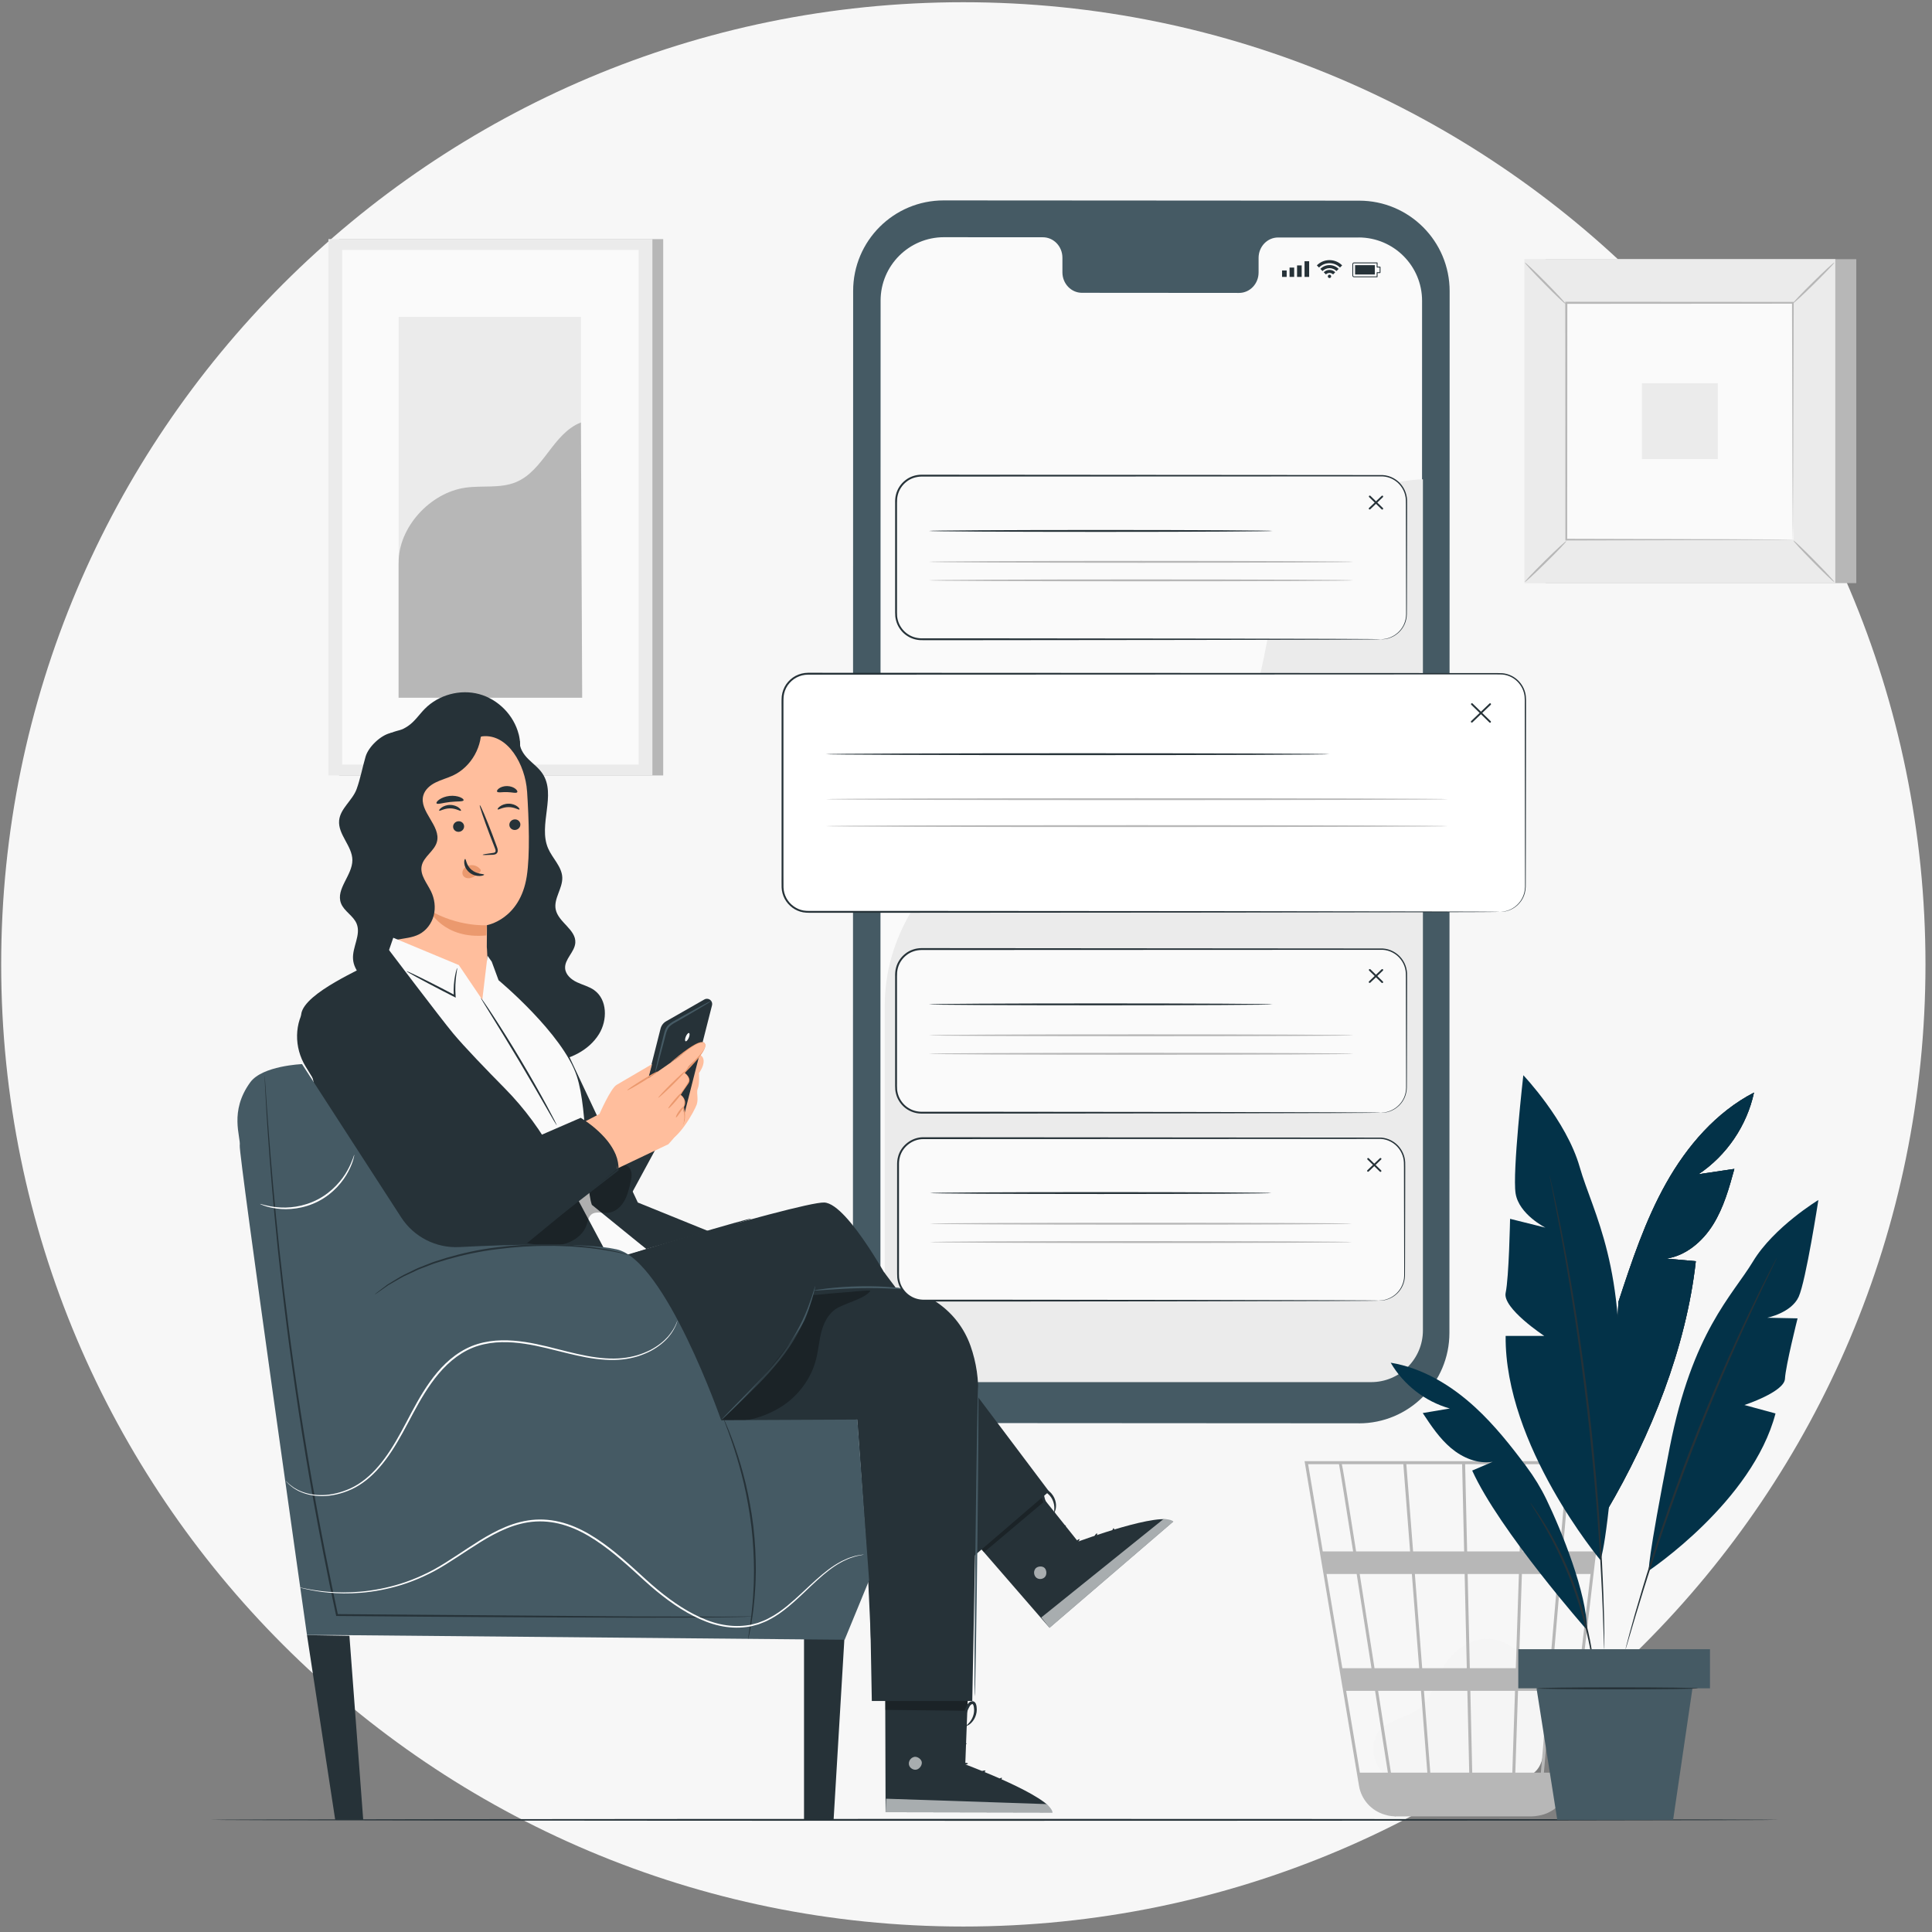 <svg width="251" height="251" viewBox="0 0 251 251" fill="none" xmlns="http://www.w3.org/2000/svg">
<rect x="0" y="0" width="251" height="251" fill="#808080" stroke="none"/>
<g clip-path="url(#clip0_2496_13335)">
<path d="M125.153 250.289C194.189 250.289 250.153 194.325 250.153 125.289C250.153 56.254 194.189 0.289 125.153 0.289C56.118 0.289 0.153 56.254 0.153 125.289C0.153 194.325 56.118 250.289 125.153 250.289Z" fill="#F7F7F7"/>
<path d="M86.162 31.064H44.068V100.746H86.162V31.064Z" fill="#B7B7B7"/>
<path d="M84.758 31.064H42.665V100.746H84.758V31.064Z" fill="#EBEBEB"/>
<path d="M82.97 32.477H44.458V99.328H82.97V32.477Z" fill="#FAFAFA"/>
<path d="M75.47 41.166H51.791V90.645H75.47V41.166Z" fill="#EBEBEB"/>
<path d="M51.791 73.135C51.734 68.512 55.89 63.999 60.47 63.357C62.653 63.048 64.974 63.48 67.009 62.648C70.647 61.155 71.808 56.318 75.47 54.887L75.636 90.65H51.786V73.139L51.791 73.135Z" fill="#B7B7B7"/>
<path d="M241.165 33.674H200.794V75.757H241.165V33.674Z" fill="#B7B7B7"/>
<path d="M238.431 33.674H198.06V75.757H238.431V33.674Z" fill="#EBEBEB"/>
<path d="M238.445 75.772H198.05V33.66H238.445V75.767V75.772ZM198.074 75.749H238.421V33.689H198.074V75.749Z" fill="#EBEBEB"/>
<path d="M233.004 39.334H203.485V70.104H233.004V39.334Z" fill="#FAFAFA"/>
<path d="M203.486 70.307C203.509 70.335 203.229 70.654 202.758 71.153C202.287 71.653 201.626 72.323 200.879 73.056C200.137 73.788 199.453 74.44 198.953 74.901C198.449 75.362 198.126 75.638 198.102 75.61C198.078 75.586 198.354 75.263 198.825 74.768C199.296 74.269 199.962 73.593 200.703 72.861C201.45 72.128 202.13 71.472 202.634 71.011C203.138 70.549 203.462 70.278 203.486 70.302V70.307Z" fill="#B7B7B7"/>
<path d="M233.004 70.232C233.033 70.208 233.351 70.489 233.851 70.96C234.35 71.43 235.021 72.091 235.753 72.838C236.485 73.58 237.137 74.265 237.598 74.764C238.06 75.268 238.335 75.592 238.307 75.615C238.283 75.639 237.96 75.363 237.465 74.892C236.966 74.422 236.29 73.756 235.558 73.014C234.826 72.267 234.169 71.587 233.708 71.083C233.247 70.579 232.976 70.256 232.999 70.232H233.004Z" fill="#B7B7B7"/>
<path d="M232.924 39.414C232.9 39.386 233.181 39.067 233.652 38.568C234.123 38.068 234.784 37.398 235.53 36.665C236.272 35.933 236.957 35.281 237.456 34.82C237.961 34.359 238.284 34.083 238.308 34.111C238.332 34.135 238.056 34.459 237.585 34.953C237.114 35.453 236.448 36.123 235.706 36.86C234.96 37.593 234.28 38.249 233.776 38.71C233.271 39.172 232.948 39.443 232.924 39.419V39.414Z" fill="#B7B7B7"/>
<path d="M203.405 39.49C203.377 39.514 203.058 39.234 202.559 38.763C202.059 38.292 201.389 37.631 200.656 36.884C199.924 36.142 199.273 35.458 198.811 34.958C198.35 34.454 198.074 34.131 198.103 34.107C198.126 34.083 198.45 34.359 198.944 34.83C199.444 35.301 200.119 35.966 200.851 36.708C201.584 37.455 202.24 38.135 202.701 38.639C203.163 39.143 203.434 39.467 203.41 39.49H203.405Z" fill="#B7B7B7"/>
<path d="M232.924 70.103C232.924 70.103 232.924 70.051 232.919 69.956C232.919 69.851 232.919 69.708 232.914 69.528C232.914 69.142 232.905 68.586 232.9 67.868C232.895 66.413 232.881 64.292 232.871 61.595C232.857 56.207 232.838 48.531 232.814 39.338L232.929 39.452C224.335 39.457 214.243 39.462 203.495 39.471L203.624 39.343C203.619 50.638 203.609 61.2 203.605 70.113L203.49 69.999C212.312 70.022 219.655 70.041 224.806 70.056C227.379 70.07 229.4 70.079 230.793 70.084C231.478 70.089 232.011 70.094 232.377 70.098C232.553 70.098 232.686 70.103 232.786 70.103C232.876 70.103 232.929 70.103 232.929 70.108C232.929 70.108 232.886 70.108 232.8 70.113C232.705 70.113 232.572 70.113 232.401 70.117C232.039 70.117 231.516 70.127 230.836 70.132C229.452 70.136 227.436 70.151 224.872 70.16C219.708 70.174 212.336 70.194 203.486 70.217H203.372V70.103C203.367 61.191 203.362 50.628 203.353 39.334V39.205H203.486C214.234 39.21 224.325 39.215 232.919 39.224H233.033V39.338C233.009 48.56 232.99 56.264 232.976 61.671C232.962 64.353 232.952 66.465 232.948 67.915C232.943 68.624 232.938 69.176 232.933 69.556C232.933 69.732 232.929 69.87 232.929 69.975C232.929 70.07 232.929 70.113 232.924 70.113V70.103Z" fill="#B7B7B7"/>
<path d="M223.169 49.791H213.32V59.64H223.169V49.791Z" fill="#EBEBEB"/>
<path d="M180.196 230.885C179.359 230.167 177.485 227.884 178.931 225.235C179.458 224.265 180.586 223.78 181.599 223.352C182.616 222.924 183.686 222.553 184.528 221.835C186.116 220.484 186.554 218.239 187.605 216.437C188.813 214.368 191.072 212.818 193.459 212.927C196.189 213.051 198.472 215.281 199.504 217.826C200.536 220.37 200.574 223.195 200.593 225.944C200.602 227.461 200.536 229.178 199.423 230.2C198.396 231.147 196.845 231.156 195.452 231.113C190.477 230.961 185.498 230.809 180.524 230.657" fill="#F5F5F5"/>
<path d="M208.75 189.829H169.486L176.558 232.003C176.867 233.843 178.199 235.265 179.911 235.755C179.954 235.769 180.001 235.779 180.049 235.793C180.168 235.822 180.277 235.865 180.396 235.884C180.653 235.936 180.924 235.964 181.195 235.974V236.012L181.395 235.983H198.896C199.224 235.983 199.547 235.95 199.857 235.888C201.925 235.57 203.576 233.91 203.828 231.765L207.237 202.708L207.39 201.552H207.371L208.721 190.043L208.745 189.824L208.75 189.829ZM201.345 216.732H197.317L197.721 204.491H202.391L201.345 216.732ZM202.781 204.491H206.638L205.202 216.732H201.735L202.781 204.491ZM191.268 230.3L191.025 219.667H196.827L196.475 230.3H191.272H191.268ZM184.995 219.667H190.635L190.878 230.3H185.822L184.995 219.667ZM185.432 230.3H180.705C180.258 227.428 179.673 223.699 179.041 219.667H184.61L185.437 230.3H185.432ZM184.767 216.732L183.815 204.491H190.283L190.564 216.732H184.767ZM190.954 216.732L190.673 204.491H197.331L196.927 216.732H190.959H190.954ZM190.607 201.557L190.345 190.224H197.802L197.426 201.557H190.607ZM190.217 201.557H183.587L182.707 190.224H189.955L190.217 201.557ZM183.197 201.557H176.182C175.935 199.992 175.697 198.508 175.488 197.177C174.756 192.592 174.48 190.87 174.328 190.224H182.317L183.197 201.557ZM183.425 204.491L184.377 216.732H178.575C178.38 215.491 178.18 214.235 177.985 212.975C177.528 210.084 177.076 207.197 176.648 204.491H183.425ZM178.185 216.732H174.394L172.34 204.491H176.254C176.853 208.272 177.514 212.485 178.18 216.732H178.185ZM178.646 219.667C179.221 223.347 179.792 226.976 180.31 230.3H176.672L174.889 219.667H178.646ZM196.865 230.3L197.217 219.667H201.093L200.185 230.3H196.865ZM197.821 201.557L198.197 190.224H203.609L202.639 201.557H197.816H197.821ZM173.961 190.224C174.118 191.042 174.832 195.503 175.792 201.557H171.85L169.948 190.224H173.957H173.961ZM203.614 230.3H200.579L201.488 219.667H204.86L203.614 230.3ZM206.985 201.557H203.033L204.004 190.224H208.317L206.985 201.557Z" fill="#B7B7B7"/>
<path d="M231.097 236.43C231.097 236.497 185.475 236.554 129.21 236.554C72.945 236.554 27.314 236.497 27.314 236.43C27.314 236.364 72.926 236.307 129.21 236.307C185.494 236.307 231.097 236.364 231.097 236.43Z" fill="#263238"/>
<path d="M176.539 184.912L122.561 184.879C116.069 184.879 110.81 179.61 110.81 173.118L110.838 37.793C110.838 31.297 116.107 26.032 122.604 26.037L176.582 26.07C183.073 26.07 188.333 31.34 188.333 37.831L188.304 173.161C188.304 179.657 183.035 184.922 176.539 184.917V184.912Z" fill="#455A64"/>
<path d="M176.519 30.854H166.052C164.649 30.85 163.512 32.039 163.512 33.503V35.401C163.512 36.87 162.376 38.059 160.968 38.055L140.566 38.04C139.163 38.04 138.026 36.851 138.026 35.382V33.484C138.026 32.015 136.89 30.826 135.487 30.826H131.806L122.646 30.816C118.095 30.816 114.409 34.502 114.405 39.049L114.381 171.139C114.381 175.686 118.062 179.372 122.613 179.376L176.486 179.41C181.033 179.41 184.723 175.724 184.728 171.177L184.752 39.087C184.752 34.54 181.071 30.855 176.519 30.85V30.854Z" fill="#FAFAFA"/>
<path d="M167.161 35.139H166.562V35.976H167.161V35.139Z" fill="#263238"/>
<path d="M168.135 34.762H167.536V35.974H168.135V34.762Z" fill="#263238"/>
<path d="M169.11 34.482H168.511V35.976H169.11V34.482Z" fill="#263238"/>
<path d="M170.081 33.94H169.481V35.975H170.081V33.94Z" fill="#263238"/>
<path d="M178.912 36.019H175.911C175.792 36.019 175.697 35.924 175.697 35.805V34.312C175.697 34.193 175.792 34.098 175.911 34.098H178.917C178.917 34.098 178.945 34.102 178.955 34.112C178.964 34.121 178.969 34.136 178.969 34.15V34.64H179.293C179.321 34.64 179.35 34.664 179.35 34.697V35.415C179.35 35.444 179.326 35.472 179.293 35.472H178.969V35.962C178.969 35.99 178.945 36.019 178.912 36.019ZM178.855 34.207H175.907C175.849 34.207 175.802 34.255 175.802 34.312V35.805C175.802 35.862 175.849 35.91 175.907 35.91H178.855V35.42C178.855 35.391 178.879 35.363 178.912 35.363H179.236V34.754H178.912C178.884 34.754 178.855 34.73 178.855 34.697V34.207Z" fill="#263238"/>
<path d="M176.05 35.662V34.449H178.613V34.996V35.115V35.662H176.05Z" fill="#263238"/>
<path d="M172.943 35.904C172.943 35.785 172.844 35.685 172.725 35.685C172.606 35.685 172.506 35.785 172.506 35.904C172.506 36.023 172.606 36.123 172.725 36.123C172.844 36.123 172.943 36.023 172.943 35.904Z" fill="#263238"/>
<path d="M171.978 35.372L172.258 35.652C172.377 35.533 172.543 35.457 172.724 35.457C172.905 35.457 173.071 35.533 173.19 35.652L173.471 35.372C173.281 35.181 173.014 35.062 172.724 35.062C172.434 35.062 172.168 35.181 171.978 35.372Z" fill="#263238"/>
<path d="M172.725 34.44C172.259 34.44 171.841 34.63 171.536 34.934L171.817 35.215C172.05 34.982 172.373 34.839 172.725 34.839C173.077 34.839 173.4 34.982 173.633 35.215L173.914 34.934C173.61 34.63 173.186 34.44 172.725 34.44Z" fill="#263238"/>
<path d="M171.079 34.478L171.36 34.758C171.712 34.407 172.192 34.193 172.725 34.193C173.257 34.193 173.738 34.411 174.089 34.758L174.37 34.478C173.947 34.054 173.367 33.793 172.725 33.793C172.083 33.793 171.502 34.054 171.079 34.478Z" fill="#263238"/>
<path d="M114.947 130.601C114.938 122.083 119.903 113.742 127.398 109.69C132.648 106.851 138.726 106.095 144.542 104.763C150.358 103.427 156.389 101.22 159.984 96.459C164.844 90.025 163.917 80.88 167.422 73.618C170.594 67.055 177.576 62.508 184.861 62.266V172.837C184.861 176.551 181.851 179.561 178.137 179.561H121.667C117.953 179.561 114.942 176.551 114.942 172.837V130.601H114.947Z" fill="#EBEBEB"/>
<path d="M77.206 128.641C76.536 128.161 75.708 127.966 74.962 127.614C74.215 127.262 73.492 126.648 73.421 125.826C73.321 124.613 74.662 123.695 74.743 122.478C74.852 120.765 72.536 119.829 72.194 118.145C71.913 116.747 73.097 115.43 73.05 114.003C72.998 112.581 71.766 111.516 71.205 110.208C69.897 107.174 72.313 103.26 70.482 100.506C69.992 99.764 69.25 99.231 68.622 98.604C67.995 97.976 67.452 97.153 67.524 96.269L64.09 94.709C62.939 92.949 60.333 92.882 58.369 93.634C56.405 94.385 54.683 95.736 52.643 96.235C51.654 96.478 51.796 95.013 50.798 95.218C49.485 95.484 47.868 97.02 47.497 98.295C47.098 99.659 46.817 101.172 46.332 102.513C45.795 103.992 44.206 105.029 44.059 106.593C43.888 108.424 45.776 109.913 45.78 111.749C45.78 113.727 43.602 115.491 44.297 117.341C44.696 118.397 45.914 118.963 46.337 120.014C46.922 121.46 45.757 123.043 45.866 124.603C45.971 126.139 47.264 127.295 48.486 128.232C53.171 131.813 58.345 134.795 63.919 136.711C66.33 137.539 68.87 138.171 71.409 137.943C73.949 137.715 76.502 136.497 77.834 134.324C78.928 132.536 78.914 129.873 77.211 128.65L77.206 128.641Z" fill="#263238"/>
<path d="M67.391 95.413C66.768 92.93 64.732 90.857 62.264 90.181C59.796 89.506 56.99 90.262 55.192 92.084C54.46 92.826 53.88 93.734 53.014 94.319C52.035 94.975 51.892 94.785 50.798 95.213C49.704 95.646 47.693 98.699 47.73 99.874L47.184 105.038C47.226 106.246 48.782 106.926 49.928 106.536C51.074 106.142 51.83 105.072 52.439 104.025C53.043 102.979 53.613 101.843 54.603 101.148C56.243 99.993 58.469 100.392 60.433 100.792C62.397 101.196 64.675 101.481 66.207 100.188C67.529 99.075 67.814 97.092 67.395 95.413H67.391Z" fill="#263238"/>
<path d="M68.47 102.78C68.252 99.418 66.016 95.299 62.668 95.661L52.215 98.329C51.197 98.438 50.432 99.309 50.456 100.331L51.63 125.546C51.606 125.551 51.583 125.556 51.559 125.56C51.559 125.56 55.811 134.572 62.721 132.399C64.09 131.966 62.849 128.571 63.12 127.025L63.191 127.035C63.191 126.849 63.196 126.683 63.201 126.507C63.429 124.728 63.244 123.044 63.244 123.044C63.263 121.009 63.263 120.172 63.263 120.191C63.263 120.191 67.557 119.468 68.432 113.866C68.87 111.079 68.718 106.509 68.475 102.775L68.47 102.78Z" fill="#FFBE9D"/>
<path d="M67.605 107.099C67.619 107.48 67.31 107.803 66.915 107.827C66.52 107.851 66.188 107.561 66.173 107.18C66.159 106.8 66.468 106.476 66.863 106.453C67.258 106.429 67.591 106.719 67.605 107.099Z" fill="#263238"/>
<path d="M67.486 105.164C67.396 105.259 66.854 104.854 66.079 104.859C65.308 104.85 64.738 105.249 64.657 105.154C64.614 105.111 64.704 104.945 64.952 104.764C65.194 104.583 65.608 104.407 66.088 104.412C66.569 104.412 66.978 104.588 67.21 104.769C67.448 104.95 67.529 105.121 67.486 105.164Z" fill="#263238"/>
<path d="M60.296 107.342C60.31 107.722 60.001 108.045 59.607 108.069C59.212 108.093 58.879 107.803 58.865 107.422C58.85 107.042 59.16 106.719 59.554 106.695C59.949 106.671 60.282 106.961 60.296 107.342Z" fill="#263238"/>
<path d="M59.887 105.326C59.796 105.421 59.249 105.017 58.479 105.021C57.709 105.012 57.138 105.411 57.057 105.316C57.014 105.273 57.105 105.107 57.352 104.926C57.594 104.746 58.008 104.57 58.489 104.574C58.969 104.574 59.378 104.75 59.611 104.936C59.849 105.116 59.93 105.288 59.887 105.33V105.326Z" fill="#263238"/>
<path d="M62.702 111.051C62.702 111.008 63.177 110.923 63.957 110.823C64.157 110.804 64.342 110.761 64.376 110.628C64.423 110.485 64.338 110.271 64.242 110.043C64.057 109.567 63.862 109.063 63.657 108.54C62.844 106.4 62.25 104.64 62.335 104.612C62.421 104.579 63.153 106.286 63.967 108.426C64.162 108.954 64.352 109.458 64.528 109.938C64.604 110.162 64.732 110.419 64.632 110.713C64.58 110.861 64.433 110.97 64.309 111.004C64.181 111.042 64.071 111.046 63.976 111.051C63.191 111.094 62.706 111.099 62.702 111.051Z" fill="#263238"/>
<path d="M63.258 120.202C63.258 120.202 59.492 120.454 55.749 118.219C55.749 118.219 57.58 122.061 63.182 121.529L63.254 120.207L63.258 120.202Z" fill="#EB996E"/>
<path d="M62.378 112.916C62.097 112.55 61.612 112.35 61.127 112.403C60.79 112.441 60.452 112.603 60.252 112.874C60.048 113.149 60.005 113.535 60.195 113.796C60.404 114.091 60.842 114.158 61.208 114.048C61.579 113.944 61.893 113.701 62.197 113.459C62.278 113.392 62.364 113.321 62.416 113.23C62.468 113.14 62.478 113.016 62.416 112.94" fill="#EB996E"/>
<path d="M60.429 111.588C60.552 111.578 60.557 112.42 61.275 113.015C61.993 113.609 62.887 113.514 62.897 113.633C62.906 113.685 62.697 113.795 62.321 113.809C61.95 113.823 61.408 113.704 60.971 113.343C60.533 112.977 60.343 112.492 60.315 112.149C60.281 111.797 60.376 111.588 60.433 111.593L60.429 111.588Z" fill="#263238"/>
<path d="M60.228 103.968C60.152 104.178 59.382 104.083 58.474 104.192C57.565 104.287 56.833 104.553 56.714 104.363C56.661 104.273 56.785 104.073 57.08 103.869C57.375 103.664 57.841 103.469 58.383 103.407C58.925 103.345 59.425 103.431 59.758 103.564C60.09 103.697 60.257 103.864 60.228 103.964V103.968Z" fill="#263238"/>
<path d="M67.196 102.923C67.058 103.099 66.526 102.918 65.888 102.909C65.246 102.88 64.704 103.028 64.581 102.847C64.523 102.757 64.609 102.581 64.847 102.414C65.08 102.248 65.47 102.11 65.912 102.124C66.354 102.138 66.735 102.295 66.958 102.476C67.187 102.657 67.258 102.837 67.201 102.923H67.196Z" fill="#263238"/>
<path d="M62.482 94.228L62.007 93.619C58.773 93.99 55.596 94.799 52.581 96.025C51.377 96.515 50.155 97.1 49.333 98.109C48.196 99.493 48.015 101.404 47.887 103.188C47.397 109.988 46.988 116.989 49.128 123.461C49.642 122.634 50.65 122.263 51.606 122.078C52.562 121.892 53.565 121.83 54.435 121.388C55.387 120.903 56.081 119.971 56.347 118.934C56.614 117.897 56.466 116.775 56 115.814C55.482 114.735 54.554 113.698 54.778 112.523C55.016 111.291 56.428 110.588 56.761 109.38C57.332 107.292 54.402 105.418 54.997 103.335C55.215 102.565 55.886 102.004 56.604 101.652C57.317 101.295 58.102 101.095 58.83 100.758C61.246 99.635 62.791 96.872 62.482 94.228Z" fill="#263238"/>
<path d="M90.763 136.945L84.21 147.142C84.21 147.142 84.938 148.35 86.516 148.283C88.091 148.216 90.259 144.279 90.521 143.48C90.778 142.681 90.426 141.915 90.663 141.387C90.901 140.859 90.806 139.399 90.806 139.399C90.773 139.485 92.223 137.54 90.768 136.945H90.763Z" fill="#FFBE9D"/>
<path d="M82.403 147.136L85.818 133.635C85.923 133.23 86.184 132.883 86.546 132.679L91.506 129.849C91.805 129.678 92.191 129.759 92.395 130.039C92.514 130.201 92.552 130.41 92.504 130.605L88.89 144.815L82.408 147.132L82.403 147.136Z" fill="#263238"/>
<path d="M80.677 157.599L88.609 142.961L85.623 139.09L74.466 147.56L77.386 155.607L80.677 157.599Z" fill="#263238"/>
<path d="M88.705 146.132C88.705 146.132 88.809 145.928 88.857 145.528C88.909 145.133 88.881 144.534 88.691 143.835L88.681 143.802L88.7 143.769C88.824 143.555 88.885 143.279 88.79 143.017C88.705 142.756 88.491 142.508 88.239 142.328L88.153 142.266L88.21 142.175C88.491 141.757 88.79 141.305 89.109 140.834C89.185 140.715 89.285 140.592 89.318 140.487C89.356 140.378 89.342 140.254 89.29 140.135C89.185 139.897 88.966 139.674 88.733 139.507L88.624 139.427L88.714 139.322C88.957 139.046 89.228 138.77 89.499 138.49C89.97 137.986 90.426 137.491 90.807 136.982C90.987 136.725 91.173 136.468 91.292 136.207C91.359 136.078 91.397 135.941 91.411 135.822C91.42 135.698 91.363 135.627 91.292 135.612H91.263C91.149 135.574 90.969 135.617 90.816 135.674C90.659 135.731 90.507 135.807 90.36 135.879C90.07 136.031 89.799 136.197 89.551 136.354C89.052 136.678 88.629 136.982 88.277 137.234C87.953 137.472 87.687 137.667 87.468 137.829C87.278 137.966 87.178 138.038 87.169 138.028C87.159 138.019 87.249 137.928 87.425 137.776C87.601 137.619 87.863 137.401 88.201 137.134C88.538 136.868 88.957 136.545 89.451 136.207C89.699 136.04 89.97 135.864 90.265 135.703C90.412 135.622 90.569 135.541 90.74 135.479C90.911 135.422 91.092 135.341 91.335 135.398H91.306C91.534 135.408 91.663 135.66 91.639 135.831C91.625 136.002 91.573 136.159 91.506 136.307C91.377 136.602 91.192 136.863 91.002 137.129C90.617 137.657 90.155 138.157 89.68 138.666C89.404 138.946 89.133 139.222 88.895 139.493L88.871 139.308C89.138 139.507 89.375 139.731 89.513 140.045C89.58 140.202 89.604 140.392 89.542 140.563C89.475 140.739 89.385 140.834 89.304 140.963C88.981 141.433 88.671 141.88 88.381 142.299L88.353 142.152C88.648 142.366 88.871 142.637 88.971 142.96C89.076 143.283 88.99 143.621 88.843 143.854L88.852 143.788C89.028 144.52 89.028 145.129 88.947 145.538C88.909 145.742 88.847 145.894 88.8 145.989C88.743 146.085 88.714 146.132 88.705 146.127V146.132Z" fill="#EB996E"/>
<path d="M92.39 130.045C92.39 130.045 92.252 130.164 91.981 130.335C91.71 130.506 91.315 130.749 90.821 131.039C90.307 131.338 89.722 131.681 89.085 132.056C88.757 132.247 88.41 132.446 88.053 132.651C87.696 132.851 87.311 133.046 87.016 133.331C86.716 133.607 86.598 134.011 86.493 134.401C86.388 134.801 86.288 135.181 86.193 135.552C86.003 136.27 85.827 136.922 85.675 137.497C85.523 138.049 85.394 138.496 85.304 138.805C85.209 139.114 85.152 139.28 85.133 139.276C85.119 139.276 85.142 139.095 85.209 138.781C85.276 138.467 85.375 138.015 85.504 137.454C85.642 136.879 85.799 136.218 85.975 135.495C86.065 135.124 86.16 134.739 86.26 134.339C86.36 133.944 86.493 133.483 86.845 133.15C87.187 132.827 87.577 132.637 87.939 132.437C88.296 132.237 88.643 132.042 88.975 131.857C89.622 131.5 90.217 131.172 90.735 130.887C91.239 130.611 91.648 130.397 91.934 130.249C92.219 130.102 92.381 130.03 92.39 130.045Z" fill="#455A64"/>
<path d="M89.104 134.663C88.981 134.957 88.966 135.229 89.071 135.276C89.175 135.319 89.361 135.119 89.485 134.824C89.608 134.529 89.623 134.258 89.518 134.211C89.413 134.168 89.228 134.368 89.104 134.663Z" fill="white"/>
<path d="M64.413 126.471C67.856 127.712 70.662 130.271 72.222 133.585L82.865 156.227L92.034 159.946L83.959 162.272L76.769 156.998L64.413 126.471Z" fill="#263238"/>
<path d="M83.964 162.273L80.102 165.25L60.832 145.428L49.817 125.53L51.092 121.83L59.609 125.378L62.658 129.886L63.338 124.165L63.885 124.94L64.774 127.351C64.774 127.351 73.14 134.309 74.942 139.826C76.45 144.429 75.979 153.946 76.892 156.528L83.964 162.273Z" fill="#FAFAFA"/>
<path d="M47.754 125.274C47.625 125.659 39.517 128.917 39.132 131.756C38.746 134.595 44.957 156.548 44.957 156.548L54.806 165.251H80.102L72.079 150.227C70.348 146.989 68.165 144.016 65.588 141.401C63.215 138.994 60.337 136.017 58.858 134.239C57.256 132.313 50.46 123.324 50.46 123.324L47.758 125.274H47.754Z" fill="#263238"/>
<path d="M52.828 126.173C52.842 126.144 53.389 126.391 54.259 126.815C55.129 127.238 56.323 127.842 57.641 128.522C58.164 128.793 58.663 129.055 59.129 129.302L58.958 129.416C58.891 128.337 58.996 127.409 59.12 126.767C59.243 126.125 59.376 125.759 59.395 125.764C59.424 125.773 59.343 126.149 59.262 126.791C59.181 127.433 59.11 128.346 59.191 129.402L59.205 129.611L59.02 129.516C58.554 129.278 58.05 129.017 57.526 128.75C56.214 128.07 55.03 127.443 54.178 126.976C53.327 126.51 52.809 126.206 52.828 126.177V126.173Z" fill="#263238"/>
<path d="M72.326 146.193C72.326 146.193 72.169 145.97 71.922 145.551C71.656 145.09 71.308 144.486 70.89 143.758C70.024 142.246 68.816 140.153 67.456 137.866C66.091 135.578 64.826 133.524 63.908 132.04C63.466 131.327 63.1 130.732 62.824 130.28C62.572 129.862 62.439 129.629 62.453 129.619C62.468 129.61 62.629 129.829 62.905 130.228C63.186 130.628 63.58 131.217 64.056 131.945C65.012 133.405 66.305 135.445 67.67 137.737C69.035 140.025 70.215 142.132 71.047 143.668C71.461 144.438 71.789 145.061 72.012 145.499C72.231 145.936 72.345 146.179 72.331 146.188L72.326 146.193Z" fill="#263238"/>
<g opacity="0.3">
<path d="M68.427 161.498C69.896 161.745 71.404 161.998 72.869 161.717C74.333 161.436 75.77 160.514 76.226 159.097C76.369 158.654 76.431 158.145 76.773 157.831C77.339 157.308 78.238 157.632 79.008 157.56C79.864 157.484 80.597 156.871 81.044 156.134C81.491 155.397 81.695 154.545 81.895 153.713C81.995 153.299 82.095 152.876 82.047 152.453C82 152.029 81.776 151.601 81.391 151.43C80.811 151.169 80.159 151.549 79.641 151.92C75.47 154.926 71.67 158.402 67.88 161.874" fill="black"/>
</g>
<path d="M77.876 144.738C77.876 144.738 79.327 141.409 80.102 140.948C80.877 140.486 84.72 138.242 84.72 138.242L84.225 140.073L87.983 137.462C88.444 137.153 91.131 134.713 91.606 135.664C91.949 136.349 89.756 138.156 89.462 138.556C88.729 139.559 88.972 139.469 88.972 139.469C88.972 139.469 89.766 139.949 89.366 140.658C88.967 141.366 88.292 142.237 88.292 142.237C88.292 142.237 89.338 142.607 88.729 143.968C88.729 143.968 89.005 144.7 88.834 145.713C88.663 146.726 86.827 148.657 86.827 148.657L77.677 153.013L73.986 146.75L77.872 144.729L77.876 144.738Z" fill="#FFBE9D"/>
<path d="M56.571 138.484L62.439 151.011L75.451 145.356C75.451 145.356 80.853 148.505 80.102 151.948L68.379 161.578C66.158 163.4 63.291 164.237 60.437 163.885C57.374 163.509 54.635 161.806 52.937 159.229L44.453 146.317L39.707 138.56C38.19 136.078 38.19 132.882 39.907 130.533C40.377 129.891 40.934 129.353 41.581 128.959C43.697 127.67 49.993 127.109 56.566 138.475L56.571 138.484Z" fill="#263238"/>
<path d="M85.429 139.208C85.462 139.26 84.606 139.85 83.517 140.525C82.428 141.195 81.52 141.7 81.486 141.642C81.453 141.59 82.309 141 83.398 140.325C84.487 139.655 85.395 139.15 85.429 139.208Z" fill="#EB996E"/>
<path d="M89.095 139.094C89.138 139.141 88.372 139.964 87.388 140.939C86.398 141.909 85.561 142.661 85.519 142.618C85.471 142.575 86.237 141.748 87.226 140.773C88.215 139.798 89.052 139.046 89.095 139.094Z" fill="#EB996E"/>
<path d="M88.605 141.913C88.653 141.956 88.296 142.455 87.806 143.031C87.316 143.606 86.879 144.044 86.826 144.001C86.774 143.958 87.135 143.459 87.625 142.883C88.115 142.308 88.553 141.87 88.605 141.913Z" fill="#EB996E"/>
<path d="M88.772 143.816C88.819 143.859 88.619 144.168 88.363 144.539C88.106 144.905 87.882 145.205 87.825 145.172C87.768 145.143 87.906 144.787 88.172 144.406C88.439 144.026 88.724 143.778 88.772 143.816Z" fill="#EB996E"/>
<path d="M66.377 162.819C66.377 162.819 66.397 162.796 66.439 162.762C66.487 162.72 66.549 162.672 66.625 162.605C66.801 162.463 67.048 162.263 67.362 162.011C68.023 161.488 68.974 160.736 70.173 159.785C72.612 157.873 76.075 155.158 80.202 151.919L80.16 152C80.16 151.363 80.046 150.707 79.789 150.084C79.518 149.465 79.151 148.876 78.709 148.319C77.805 147.23 76.659 146.255 75.38 145.461H75.49C73.335 146.403 71.076 147.387 68.751 148.4C66.601 149.332 64.499 150.245 62.478 151.125L62.373 151.173L62.321 151.073C60.594 147.677 59.001 144.477 57.384 141.699C56.581 140.306 55.786 139.017 55.035 137.814C54.284 136.615 53.599 135.498 52.9 134.537C51.535 132.587 49.999 131.393 48.848 130.78C48.567 130.614 48.306 130.485 48.077 130.376C47.854 130.262 47.659 130.176 47.502 130.109C47.355 130.043 47.236 129.99 47.145 129.952C47.064 129.914 47.026 129.895 47.026 129.891C47.026 129.891 47.721 130.09 48.886 130.704C49.466 131.013 50.156 131.441 50.874 132.059C51.597 132.668 52.319 133.481 53.028 134.442C53.742 135.403 54.436 136.52 55.192 137.714C55.948 138.908 56.757 140.201 57.565 141.59C59.201 144.367 60.804 147.563 62.535 150.959L62.378 150.902C64.399 150.022 66.501 149.109 68.651 148.172C70.972 147.163 73.235 146.184 75.39 145.247L75.447 145.223L75.499 145.256C76.812 146.074 77.963 147.059 78.885 148.176C79.337 148.747 79.717 149.356 79.993 149.998C80.26 150.649 80.378 151.339 80.369 152.01V152.057L80.326 152.09C76.174 155.301 72.693 157.988 70.239 159.885C69.022 160.817 68.061 161.554 67.391 162.063C67.067 162.306 66.815 162.496 66.634 162.634L66.439 162.777C66.397 162.81 66.373 162.824 66.368 162.819H66.377Z" fill="#263238"/>
<path d="M61.645 154.949C61.578 154.921 61.935 154.027 62.139 152.866C62.353 151.71 62.33 150.745 62.406 150.74C62.468 150.731 62.605 151.715 62.387 152.909C62.173 154.103 61.702 154.978 61.645 154.944V154.949Z" fill="#263238"/>
<path d="M133.238 191.744L140.053 200.281C140.053 200.281 151.02 196.219 152.432 197.675L136.353 211.48L125.191 198.616L133.238 191.744Z" fill="#263238"/>
<g opacity="0.6">
<path d="M134.479 203.853C134.242 204.205 134.327 204.738 134.67 204.994C135.012 205.246 135.554 205.166 135.801 204.818C136.044 204.471 135.963 203.825 135.592 203.615C135.226 203.401 134.589 203.534 134.437 203.929" fill="white"/>
</g>
<g opacity="0.6">
<path d="M136.353 211.48L135.278 210.139L151.096 197.403C151.096 197.403 152.08 197.098 152.432 197.674L136.353 211.48Z" fill="white"/>
</g>
<path d="M140.244 199.977C140.31 200.058 139.949 200.428 139.778 201.013C139.592 201.594 139.687 202.102 139.587 202.136C139.502 202.183 139.217 201.613 139.435 200.909C139.645 200.205 140.201 199.891 140.249 199.977H140.244Z" fill="#263238"/>
<path d="M142.525 199.225C142.611 199.287 142.383 199.71 142.402 200.272C142.402 200.833 142.644 201.251 142.564 201.313C142.502 201.389 142.05 200.975 142.04 200.276C142.026 199.577 142.459 199.149 142.525 199.221V199.225Z" fill="#263238"/>
<path d="M145.218 200.419C145.161 200.495 144.714 200.2 144.547 199.596C144.376 198.992 144.599 198.507 144.69 198.545C144.79 198.574 144.747 199.006 144.894 199.501C145.027 199.996 145.289 200.347 145.218 200.424V200.419Z" fill="#263238"/>
<path d="M138.475 198.202C138.503 198.302 138.051 198.502 137.633 198.916C137.205 199.32 136.991 199.762 136.891 199.734C136.796 199.715 136.886 199.134 137.386 198.659C137.88 198.178 138.465 198.112 138.479 198.207L138.475 198.202Z" fill="#263238"/>
<g opacity="0.3">
<path d="M134.584 193.438L135.801 194.955L127.835 201.67L126.685 200.348L134.584 193.438Z" fill="black"/>
</g>
<path d="M137.066 196.505C137.095 196.538 136.829 196.852 136.258 197.194C135.973 197.366 135.616 197.532 135.193 197.661C134.983 197.722 134.755 197.775 134.517 197.813C134.403 197.827 134.275 197.856 134.113 197.832C133.956 197.822 133.728 197.661 133.718 197.447C133.695 197.252 133.794 197.076 133.909 196.971C134.023 196.866 134.142 196.804 134.246 196.752C134.46 196.643 134.684 196.557 134.893 196.495C135.321 196.372 135.721 196.334 136.053 196.343C136.724 196.367 137.104 196.552 137.09 196.59C137.076 196.648 136.686 196.557 136.058 196.6C135.749 196.619 135.378 196.681 134.993 196.814C134.798 196.881 134.603 196.966 134.408 197.066C134.199 197.166 134.051 197.29 134.075 197.404C134.085 197.447 134.094 197.461 134.17 197.48C134.246 197.494 134.356 197.48 134.47 197.466C134.693 197.437 134.903 197.394 135.102 197.342C135.502 197.242 135.854 197.104 136.139 196.971C136.71 196.705 137.033 196.467 137.066 196.51V196.505Z" fill="#263238"/>
<path d="M137.062 196.704C137.043 196.742 136.648 196.594 136.182 196.109C135.954 195.867 135.716 195.539 135.536 195.134C135.445 194.93 135.374 194.706 135.322 194.469C135.279 194.231 135.212 193.917 135.488 193.622C135.64 193.479 135.883 193.489 136.016 193.56C136.163 193.622 136.254 193.708 136.354 193.784C136.544 193.946 136.701 194.136 136.82 194.326C137.062 194.711 137.167 195.115 137.191 195.453C137.233 196.138 136.986 196.514 136.958 196.495C136.896 196.476 137.043 196.09 136.939 195.486C136.886 195.187 136.767 194.835 136.544 194.511C136.43 194.35 136.292 194.193 136.13 194.06C135.959 193.912 135.773 193.827 135.726 193.898C135.645 193.965 135.621 194.212 135.669 194.402C135.712 194.616 135.769 194.821 135.845 195.011C135.992 195.387 136.187 195.705 136.377 195.948C136.763 196.438 137.096 196.661 137.062 196.709V196.704Z" fill="#263238"/>
<path d="M125.829 218.058L125.406 229.225C125.406 229.225 136.615 233.405 136.739 235.478L115.052 235.436L115 218.006L125.829 218.058Z" fill="#263238"/>
<g opacity="0.6">
<path d="M118.705 228.273C118.286 228.387 117.996 228.858 118.091 229.281C118.186 229.704 118.667 230.004 119.085 229.899C119.509 229.795 119.875 229.238 119.732 228.829C119.589 228.42 119.009 228.097 118.624 228.301" fill="white"/>
</g>
<g opacity="0.6">
<path d="M115.058 235.437L115.119 233.682L135.888 234.381C135.888 234.381 136.853 234.804 136.744 235.484L115.058 235.441V235.437Z" fill="white"/>
</g>
<path d="M125.757 229.116C125.757 229.221 125.225 229.268 124.701 229.611C124.169 229.939 123.903 230.395 123.803 230.353C123.703 230.334 123.864 229.701 124.502 229.302C125.139 228.897 125.776 229.026 125.753 229.121L125.757 229.116Z" fill="#263238"/>
<path d="M128.031 230.062C128.055 230.167 127.598 230.343 127.237 230.79C126.861 231.227 126.771 231.712 126.666 231.708C126.566 231.722 126.495 231.104 126.951 230.557C127.403 230.005 128.026 229.962 128.031 230.062Z" fill="#263238"/>
<path d="M129.319 232.787C129.224 232.811 129.076 232.279 129.347 231.703C129.618 231.123 130.118 230.895 130.161 230.98C130.222 231.066 129.899 231.38 129.68 231.855C129.452 232.331 129.419 232.773 129.314 232.787H129.319Z" fill="#263238"/>
<path d="M125.572 226.561C125.53 226.656 125.045 226.509 124.445 226.552C123.846 226.58 123.38 226.78 123.323 226.689C123.261 226.613 123.718 226.223 124.422 226.185C125.125 226.143 125.625 226.48 125.572 226.566V226.561Z" fill="#263238"/>
<g opacity="0.3">
<path d="M125.743 220.27L125.672 222.262L115.014 222.143L115.005 220.35L125.743 220.27Z" fill="black"/>
</g>
<path d="M125.614 224.308C125.614 224.351 125.196 224.417 124.53 224.299C124.197 224.241 123.807 224.132 123.393 223.947C123.189 223.856 122.979 223.747 122.77 223.614C122.67 223.547 122.551 223.485 122.442 223.357C122.323 223.248 122.257 222.967 122.394 222.796C122.504 222.629 122.704 222.558 122.861 222.553C123.022 222.548 123.151 222.582 123.27 222.61C123.512 222.667 123.736 222.748 123.945 222.843C124.359 223.034 124.696 223.271 124.944 223.504C125.448 223.97 125.619 224.365 125.581 224.389C125.533 224.422 125.291 224.094 124.777 223.704C124.52 223.514 124.197 223.314 123.812 223.157C123.617 223.081 123.407 223.015 123.189 222.962C122.96 222.9 122.765 222.9 122.704 223C122.68 223.038 122.68 223.053 122.727 223.124C122.775 223.186 122.87 223.248 122.97 223.309C123.16 223.433 123.355 223.542 123.541 223.638C123.916 223.828 124.278 223.956 124.592 224.042C125.215 224.218 125.619 224.246 125.619 224.303L125.614 224.308Z" fill="#263238"/>
<path d="M125.476 224.46C125.438 224.474 125.229 224.099 125.191 223.409C125.172 223.067 125.21 222.658 125.343 222.22C125.41 222.001 125.5 221.778 125.619 221.559C125.748 221.345 125.904 221.06 126.313 221.012C126.527 221.003 126.703 221.174 126.765 221.316C126.837 221.464 126.851 221.588 126.875 221.716C126.913 221.968 126.908 222.215 126.875 222.448C126.803 222.91 126.618 223.295 126.409 223.571C125.985 224.132 125.543 224.256 125.534 224.222C125.5 224.17 125.866 223.965 126.195 223.428C126.356 223.162 126.499 222.81 126.542 222.41C126.566 222.211 126.561 221.997 126.523 221.783C126.489 221.554 126.404 221.364 126.318 221.388C126.209 221.388 126.028 221.559 125.938 221.744C125.828 221.939 125.738 222.139 125.667 222.334C125.529 222.724 125.472 223.1 125.453 223.419C125.424 224.056 125.534 224.451 125.476 224.47V224.46Z" fill="#263238"/>
<path d="M114.833 165.25L136.291 193.77L126.256 202.392L115.922 188.877L114.833 165.25Z" fill="#263238"/>
<path d="M69.401 166.614C69.401 166.614 103.923 156.099 107.086 156.228C110.248 156.361 116.25 167.779 116.25 167.779L106.558 167.428C104.071 173.529 99.477 179.807 94.302 186.137L74.485 185.214L69.401 166.61V166.614Z" fill="#263238"/>
<path d="M97.622 158.305C97.641 158.372 94.093 159.485 89.699 160.788C85.299 162.096 81.723 163.099 81.704 163.037C81.685 162.971 85.233 161.858 89.632 160.555C94.026 159.247 97.607 158.244 97.626 158.305H97.622Z" fill="#263238"/>
<path d="M105.645 167.246H115.337C120.174 167.246 124.483 170.299 126.09 174.86C126.846 177.009 127.179 179.283 127.07 181.556L126.314 220.986H113.264L113.031 208.383L111.381 184.424L100.086 184.899L93.685 184.5L105.645 167.236V167.246Z" fill="#263238"/>
<path d="M105.93 167.047C105.93 167.047 105.883 167.347 105.75 167.879C105.631 168.417 105.388 169.173 105.065 170.105C104.708 171.023 104.271 172.112 103.624 173.244C102.991 174.38 102.202 175.583 101.265 176.753C99.372 179.093 97.394 180.957 95.996 182.327C95.311 182.983 94.745 183.53 94.322 183.935C93.922 184.31 93.699 184.515 93.684 184.505C93.67 184.491 93.874 184.267 94.25 183.868C94.626 183.469 95.182 182.903 95.867 182.203C97.237 180.801 99.191 178.922 101.07 176.601C102.944 174.276 104.194 171.86 104.898 170.043C105.241 169.13 105.507 168.383 105.655 167.855C105.816 167.332 105.911 167.042 105.93 167.047Z" fill="#455A64"/>
<path d="M117.786 167.514C117.786 167.552 117.11 167.49 116.026 167.428C114.942 167.367 113.439 167.324 111.784 167.357C110.124 167.39 108.626 167.486 107.542 167.562C106.458 167.638 105.782 167.69 105.782 167.652C105.782 167.633 105.944 167.6 106.248 167.552C106.548 167.505 106.985 167.447 107.528 167.386C108.612 167.267 110.115 167.138 111.784 167.11C113.448 167.077 114.961 167.148 116.045 167.252C116.587 167.305 117.025 167.362 117.329 167.409C117.629 167.457 117.795 167.495 117.795 167.509L117.786 167.514Z" fill="#455A64"/>
<path d="M113.207 213.781C113.207 213.781 113.188 213.667 113.174 213.453C113.16 213.211 113.145 212.902 113.122 212.512C113.083 211.665 113.031 210.486 112.965 209.04C112.836 206.11 112.66 202.063 112.38 197.598C112.099 193.132 111.766 189.094 111.524 186.169C111.405 184.728 111.31 183.554 111.243 182.707C111.214 182.317 111.195 182.003 111.176 181.766C111.162 181.552 111.162 181.438 111.172 181.438C111.181 181.438 111.2 181.547 111.229 181.761C111.257 181.999 111.295 182.313 111.343 182.698C111.433 183.544 111.552 184.714 111.704 186.155C111.99 189.075 112.346 193.113 112.632 197.583C112.912 202.054 113.06 206.101 113.145 209.035C113.179 210.481 113.202 211.66 113.221 212.507C113.221 212.897 113.221 213.211 113.226 213.453C113.226 213.667 113.221 213.781 113.212 213.781H113.207Z" fill="#263238"/>
<path d="M127.088 180.035C127.155 180.035 127.112 189.071 126.984 200.214C126.86 211.361 126.703 220.392 126.632 220.392C126.565 220.392 126.608 211.357 126.736 200.214C126.86 189.071 127.017 180.035 127.088 180.04V180.035Z" fill="#455A64"/>
<path d="M116.441 178.56C116.465 178.637 115.104 178.979 113.659 179.873C112.203 180.758 111.281 181.813 111.228 181.761C111.205 181.742 111.404 181.452 111.799 181.043C112.194 180.634 112.793 180.12 113.53 179.664C114.272 179.212 115.005 178.908 115.547 178.746C116.089 178.58 116.436 178.532 116.446 178.56H116.441Z" fill="#263238"/>
<g opacity="0.3">
<path d="M93.685 184.51C96.314 184.995 99.206 184.192 101.46 182.784C103.714 181.376 105.384 179.108 106.026 176.582C106.316 175.446 106.401 174.271 106.687 173.135C106.972 171.998 107.495 170.861 108.451 170.153C109.554 169.33 112.275 168.807 113.083 167.708C113.083 167.542 109.864 167.917 108.779 167.975C107.6 168.041 105.626 168.336 105.669 168.198C105.669 168.198 104.88 170.961 104.532 171.56C102.178 175.598 97.018 181.528 93.685 184.515" fill="black"/>
</g>
<path d="M39.883 212.428L43.55 236.43H47.188L45.395 212.518L39.883 212.428Z" fill="#263238"/>
<path d="M104.456 212.518V236.43H108.299L109.73 212.428L104.456 212.518Z" fill="#263238"/>
<path d="M39.231 138.247C39.231 138.247 34.09 138.451 32.516 140.606C29.744 144.406 31.299 147.701 31.147 148.824C30.994 149.946 39.883 212.422 39.883 212.422H43.545L109.735 213.031L112.912 205.308L111.386 184.425L93.689 184.506C93.689 184.506 86.442 163.704 80.107 162.311C75.817 161.369 65.74 161.702 59.676 162.016C56.652 162.173 53.77 160.704 52.124 158.164L39.236 138.242L39.231 138.247Z" fill="#455A64"/>
<path d="M97.893 209.973C97.893 209.973 97.527 210.02 96.823 210.053C96.119 210.073 95.082 210.106 93.741 210.12C91.059 210.158 87.159 210.168 82.308 210.163C72.602 210.153 59.077 210.077 43.777 209.944H43.677L43.658 209.849C43.383 208.541 43.102 207.195 42.812 205.826C42.536 204.456 42.26 203.063 41.98 201.66C38.655 184.72 36.71 169.197 35.664 157.94C35.136 152.309 34.822 147.748 34.623 144.591C34.537 143.017 34.47 141.794 34.423 140.957C34.404 140.548 34.389 140.234 34.38 140.011C34.37 139.797 34.375 139.688 34.375 139.688C34.375 139.688 34.389 139.797 34.408 140.011C34.423 140.23 34.447 140.544 34.48 140.957C34.537 141.794 34.618 143.017 34.727 144.591C34.955 147.744 35.298 152.304 35.845 157.931C36.939 169.178 38.912 184.686 42.232 201.617C42.512 203.02 42.793 204.413 43.064 205.778C43.349 207.143 43.63 208.489 43.906 209.797L43.787 209.702C59.077 209.82 72.602 209.925 82.313 210.001C87.159 210.015 91.054 210.025 93.746 210.03C95.082 210.02 96.119 210.015 96.828 210.006C97.18 210.006 97.446 209.982 97.622 209.977C97.803 209.968 97.893 209.973 97.893 209.973Z" fill="#263238"/>
<path d="M97.195 212.921C97.195 212.921 97.195 212.816 97.223 212.621C97.256 212.403 97.299 212.122 97.347 211.78C97.409 211.413 97.48 210.966 97.537 210.443C97.599 209.92 97.689 209.33 97.737 208.669C97.799 208.013 97.865 207.29 97.894 206.515C97.946 205.74 97.946 204.908 97.96 204.037C97.951 202.292 97.856 200.371 97.627 198.368C97.385 196.366 97.033 194.478 96.648 192.776C96.248 191.073 95.815 189.561 95.406 188.305C95.216 187.673 95.002 187.112 94.836 186.617C94.669 186.118 94.508 185.694 94.374 185.352L94.08 184.553C94.013 184.367 93.984 184.272 93.994 184.268C94.004 184.268 94.046 184.358 94.127 184.534C94.213 184.738 94.327 184.995 94.465 185.319C94.612 185.661 94.788 186.08 94.969 186.574C95.15 187.069 95.378 187.625 95.578 188.258C96.01 189.513 96.462 191.026 96.876 192.733C97.275 194.44 97.637 196.338 97.879 198.349C98.108 200.361 98.193 202.292 98.193 204.047C98.174 204.922 98.165 205.759 98.103 206.534C98.065 207.314 97.989 208.037 97.918 208.698C97.86 209.359 97.756 209.949 97.68 210.472C97.608 210.995 97.523 211.437 97.451 211.803C97.38 212.146 97.323 212.422 97.28 212.64C97.237 212.831 97.214 212.93 97.204 212.93L97.195 212.921Z" fill="#263238"/>
<path d="M48.69 168.16C48.69 168.16 48.776 168.074 48.957 167.936C49.157 167.784 49.423 167.58 49.756 167.327C49.932 167.194 50.127 167.047 50.336 166.89C50.559 166.743 50.807 166.6 51.073 166.438C51.611 166.124 52.195 165.73 52.913 165.411C53.266 165.24 53.632 165.059 54.017 164.874C54.397 164.683 54.821 164.545 55.249 164.369C55.677 164.208 56.114 164.013 56.58 163.865C57.046 163.718 57.527 163.566 58.021 163.409C60.004 162.833 62.225 162.324 64.594 162.044C66.957 161.744 69.231 161.606 71.294 161.64C72.326 161.621 73.306 161.706 74.224 161.739C75.137 161.825 75.993 161.882 76.764 161.992C78.314 162.191 79.55 162.448 80.397 162.657C80.796 162.767 81.12 162.857 81.367 162.924C81.586 162.986 81.7 163.024 81.7 163.033C81.7 163.043 81.576 163.019 81.353 162.971C81.106 162.914 80.782 162.843 80.378 162.748C79.527 162.567 78.29 162.339 76.745 162.163C75.974 162.063 75.123 162.015 74.21 161.939C73.297 161.915 72.322 161.839 71.294 161.863C69.24 161.844 66.976 161.992 64.627 162.286C62.273 162.567 60.061 163.066 58.088 163.628C57.598 163.78 57.118 163.927 56.656 164.07C56.19 164.212 55.758 164.403 55.329 164.56C54.906 164.731 54.483 164.864 54.102 165.05C53.717 165.23 53.351 165.401 52.999 165.568C52.281 165.872 51.691 166.257 51.154 166.557C50.888 166.714 50.636 166.852 50.407 166.99C50.193 167.142 49.998 167.28 49.818 167.408C49.475 167.646 49.204 167.836 48.995 167.979C48.805 168.107 48.7 168.174 48.695 168.165L48.69 168.16Z" fill="#263238"/>
<path d="M88.03 171.541C88.03 171.541 88.021 171.593 87.983 171.698C87.949 171.798 87.902 171.955 87.821 172.15C87.65 172.53 87.369 173.096 86.846 173.71C86.328 174.318 85.562 174.965 84.559 175.507C84.05 175.769 83.489 176.007 82.875 176.206C82.257 176.392 81.586 176.539 80.873 176.615C79.441 176.768 77.862 176.653 76.207 176.354C74.552 176.059 72.821 175.579 70.995 175.141C69.169 174.713 67.219 174.328 65.184 174.371C64.166 174.39 63.139 174.532 62.14 174.837C61.141 175.136 60.19 175.636 59.32 176.268C57.575 177.538 56.271 179.255 55.187 180.972C54.098 182.703 53.237 184.481 52.319 186.132C51.411 187.782 50.45 189.318 49.342 190.593C48.248 191.872 46.993 192.88 45.68 193.484C44.373 194.083 43.074 194.354 41.933 194.369C40.791 194.383 39.812 194.155 39.079 193.836C38.704 193.689 38.409 193.489 38.142 193.332C37.9 193.146 37.691 192.985 37.534 192.842C37.396 192.695 37.286 192.58 37.206 192.495C37.134 192.414 37.096 192.376 37.101 192.371C37.101 192.371 37.148 192.404 37.225 192.476C37.31 192.557 37.424 192.666 37.567 192.804C37.724 192.937 37.938 193.089 38.181 193.27C38.447 193.417 38.742 193.612 39.113 193.75C39.84 194.05 40.806 194.264 41.928 194.235C43.05 194.212 44.325 193.926 45.604 193.332C46.884 192.733 48.106 191.734 49.185 190.464C50.27 189.199 51.216 187.677 52.115 186.027C53.023 184.382 53.884 182.593 54.973 180.848C56.062 179.112 57.375 177.372 59.163 176.073C60.052 175.431 61.027 174.918 62.059 174.608C63.086 174.295 64.137 174.152 65.174 174.133C67.248 174.09 69.212 174.485 71.047 174.922C72.879 175.369 74.605 175.854 76.246 176.154C77.886 176.463 79.446 176.587 80.854 176.444C81.558 176.373 82.219 176.235 82.828 176.059C83.436 175.869 83.993 175.64 84.497 175.388C85.491 174.865 86.252 174.242 86.775 173.653C87.821 172.445 87.983 171.522 88.03 171.551V171.541Z" fill="white"/>
<path d="M112.218 201.965C112.218 201.965 112.147 201.984 112.009 202.017C111.861 202.046 111.657 202.088 111.395 202.141C111.124 202.183 110.81 202.326 110.425 202.44C110.23 202.493 110.045 202.607 109.831 202.697C109.621 202.797 109.393 202.887 109.174 203.03C108.256 203.529 107.243 204.319 106.145 205.322C105.042 206.316 103.862 207.543 102.416 208.746C101.689 209.341 100.895 209.94 99.972 210.406C99.525 210.668 99.021 210.839 98.521 211.034C98.26 211.105 97.998 211.172 97.737 211.243C97.475 211.324 97.195 211.334 96.919 211.386C95.815 211.529 94.645 211.467 93.49 211.21C92.329 210.963 91.188 210.501 90.08 209.94C87.859 208.803 85.766 207.206 83.764 205.389C81.772 203.577 79.727 201.66 77.349 200.096C76.16 199.316 74.909 198.655 73.597 198.227C72.289 197.789 70.924 197.594 69.592 197.67C68.261 197.746 66.977 198.094 65.788 198.583C64.594 199.073 63.491 199.691 62.435 200.338C60.333 201.637 58.421 203.025 56.476 204.086C54.526 205.132 52.576 205.86 50.75 206.297C47.083 207.201 43.987 207.082 41.914 206.83C39.831 206.554 38.723 206.183 38.723 206.183C38.723 206.183 38.794 206.193 38.932 206.221L39.545 206.354C40.083 206.468 40.886 206.616 41.923 206.735C43.992 206.958 47.074 207.044 50.707 206.126C52.519 205.679 54.445 204.951 56.376 203.905C58.302 202.845 60.204 201.456 62.316 200.143C63.372 199.492 64.489 198.864 65.697 198.365C66.905 197.865 68.213 197.509 69.578 197.428C70.943 197.347 72.341 197.547 73.673 197.989C75.009 198.426 76.279 199.097 77.482 199.886C79.888 201.47 81.933 203.396 83.926 205.208C85.914 207.015 87.987 208.609 90.18 209.736C91.274 210.292 92.396 210.749 93.533 210.996C94.669 211.248 95.806 211.315 96.885 211.181C97.152 211.134 97.428 211.124 97.684 211.048C97.941 210.982 98.198 210.91 98.455 210.844C98.945 210.653 99.434 210.492 99.877 210.235C100.785 209.778 101.575 209.193 102.297 208.609C103.738 207.424 104.927 206.207 106.045 205.218C107.153 204.224 108.185 203.439 109.122 202.944C109.345 202.802 109.578 202.716 109.793 202.616C110.007 202.526 110.197 202.417 110.396 202.364C110.786 202.255 111.105 202.117 111.381 202.084C111.647 202.041 111.852 202.008 112.004 201.984C112.142 201.965 112.218 201.96 112.218 201.96V201.965Z" fill="white"/>
<path d="M46.032 150.018C46.032 150.018 46.013 150.237 45.904 150.617C45.799 150.998 45.599 151.54 45.267 152.172C44.625 153.428 43.336 155.035 41.391 156.053C39.441 157.071 37.386 157.209 35.988 157.018C35.284 156.928 34.723 156.781 34.352 156.652C33.976 156.524 33.782 156.429 33.786 156.414C33.8 156.362 34.618 156.709 36.012 156.842C37.391 156.985 39.389 156.819 41.281 155.829C43.174 154.84 44.449 153.295 45.119 152.087C45.809 150.869 45.989 149.999 46.037 150.018H46.032Z" fill="white"/>
<path d="M194.862 87.527H104.95C103.127 87.527 101.649 89.005 101.649 90.828V115.168C101.649 116.991 103.127 118.468 104.95 118.468H194.862C196.685 118.468 198.162 116.991 198.162 115.168V90.828C198.162 89.005 196.685 87.527 194.862 87.527Z" fill="white"/>
<path d="M194.863 118.469C194.863 118.469 195.081 118.474 195.5 118.393C195.909 118.307 196.537 118.103 197.136 117.522C197.431 117.237 197.711 116.857 197.897 116.386C198.092 115.91 198.154 115.359 198.13 114.75C198.13 113.537 198.125 112.134 198.12 110.56C198.116 107.407 198.106 103.55 198.101 99.07C198.101 96.83 198.097 94.438 198.092 91.898C198.073 91.266 198.154 90.61 197.978 89.996C197.816 89.378 197.455 88.812 196.96 88.384C196.465 87.956 195.828 87.685 195.158 87.628C194.487 87.599 193.778 87.623 193.074 87.614C170.518 87.623 139.368 87.637 104.965 87.652C104.446 87.652 103.933 87.785 103.476 88.022C103.02 88.265 102.63 88.622 102.335 89.04C102.045 89.468 101.864 89.963 101.807 90.472C101.764 90.976 101.793 91.528 101.783 92.051C101.783 94.177 101.783 96.283 101.783 98.381C101.783 102.57 101.783 106.698 101.783 110.755C101.783 111.768 101.783 112.781 101.783 113.784C101.783 114.284 101.778 114.793 101.788 115.282C101.807 115.763 101.935 116.238 102.159 116.662C102.611 117.508 103.457 118.131 104.394 118.293C104.855 118.374 105.355 118.336 105.845 118.345H107.314C111.219 118.345 115.037 118.345 118.766 118.345C133.675 118.355 147.101 118.364 158.377 118.374C169.648 118.388 178.774 118.402 185.08 118.412C188.228 118.421 190.678 118.431 192.342 118.436C193.17 118.44 193.802 118.445 194.23 118.45C194.653 118.45 194.872 118.464 194.872 118.464C194.872 118.464 194.653 118.474 194.23 118.478C193.802 118.478 193.17 118.483 192.342 118.493C190.678 118.497 188.233 118.507 185.08 118.516C178.769 118.526 169.648 118.54 158.377 118.554C147.101 118.564 133.675 118.569 118.766 118.583C115.037 118.583 111.219 118.583 107.314 118.583H105.845C105.355 118.573 104.865 118.616 104.351 118.526C103.338 118.355 102.435 117.684 101.945 116.776C101.702 116.319 101.564 115.81 101.545 115.292C101.531 114.783 101.545 114.289 101.541 113.784C101.541 112.781 101.541 111.768 101.541 110.755C101.541 106.698 101.541 102.57 101.541 98.381C101.541 96.283 101.541 94.177 101.541 92.051C101.55 91.513 101.517 91 101.564 90.443C101.631 89.896 101.826 89.359 102.135 88.902C102.454 88.451 102.872 88.065 103.367 87.804C103.861 87.547 104.418 87.409 104.974 87.404C139.377 87.419 170.527 87.433 193.084 87.442C193.793 87.452 194.477 87.428 195.181 87.461C195.885 87.523 196.556 87.813 197.074 88.26C197.592 88.707 197.973 89.307 198.139 89.953C198.234 90.272 198.253 90.614 198.258 90.938C198.258 91.261 198.258 91.58 198.258 91.898C198.258 94.438 198.253 96.835 198.249 99.07C198.239 103.55 198.234 107.407 198.23 110.56C198.23 112.134 198.22 113.537 198.22 114.75C198.239 115.354 198.173 115.934 197.973 116.41C197.783 116.89 197.488 117.27 197.188 117.56C196.575 118.141 195.933 118.34 195.524 118.417C195.314 118.45 195.153 118.469 195.043 118.464C194.934 118.464 194.882 118.464 194.882 118.464L194.863 118.469Z" fill="#263238"/>
<path d="M191.215 93.882C191.182 93.882 191.153 93.868 191.13 93.844C191.082 93.796 191.087 93.72 191.13 93.677L193.507 91.399C193.555 91.356 193.631 91.356 193.674 91.399C193.721 91.447 193.717 91.523 193.674 91.566L191.296 93.844C191.296 93.844 191.244 93.877 191.215 93.877V93.882Z" fill="#263238"/>
<path d="M193.579 93.892C193.55 93.892 193.517 93.882 193.498 93.859L191.144 91.561C191.097 91.514 191.097 91.443 191.144 91.395C191.192 91.347 191.263 91.347 191.311 91.395L193.665 93.692C193.712 93.74 193.712 93.811 193.665 93.859C193.641 93.882 193.612 93.897 193.579 93.897V93.892Z" fill="#263238"/>
<path d="M172.71 97.981C172.71 98.048 158.067 98.105 140.005 98.105C121.943 98.105 107.295 98.048 107.295 97.981C107.295 97.915 121.938 97.857 140.005 97.857C158.072 97.857 172.71 97.915 172.71 97.981Z" fill="#263238"/>
<path d="M188.123 103.827C188.123 103.893 170.028 103.95 147.709 103.95C125.39 103.95 107.29 103.893 107.29 103.827C107.29 103.76 125.381 103.703 147.709 103.703C170.037 103.703 188.123 103.76 188.123 103.827Z" fill="#B7B7B7"/>
<path d="M188.123 107.327C188.123 107.393 170.028 107.45 147.709 107.45C125.39 107.45 107.29 107.393 107.29 107.327C107.29 107.26 125.381 107.203 147.709 107.203C170.037 107.203 188.123 107.26 188.123 107.327Z" fill="#B7B7B7"/>
<path d="M179.42 123.301H119.712C117.889 123.301 116.411 124.778 116.411 126.601V141.258C116.411 143.081 117.889 144.559 119.712 144.559H179.42C181.243 144.559 182.72 143.081 182.72 141.258V126.601C182.72 124.778 181.243 123.301 179.42 123.301Z" fill="#FAFAFA"/>
<path d="M179.421 144.56C179.421 144.56 179.568 144.555 179.853 144.517C180.134 144.479 180.567 144.384 181.052 144.098C181.528 143.818 182.079 143.333 182.407 142.581C182.569 142.21 182.674 141.773 182.678 141.302C182.678 140.826 182.678 140.322 182.678 139.785C182.674 137.64 182.664 135.015 182.659 131.971C182.659 130.449 182.655 128.818 182.65 127.092C182.65 126.659 182.659 126.226 182.545 125.808C182.441 125.389 182.246 124.985 181.97 124.633C181.432 123.924 180.562 123.444 179.625 123.396C164.288 123.401 143.111 123.411 119.722 123.42C119.018 123.43 118.314 123.653 117.767 124.091C117.216 124.519 116.807 125.132 116.64 125.808C116.55 126.15 116.531 126.483 116.535 126.849V127.929C116.535 128.647 116.535 129.36 116.535 130.074C116.535 132.922 116.535 135.728 116.535 138.486C116.535 139.176 116.535 139.861 116.535 140.546C116.535 140.883 116.526 141.235 116.55 141.559C116.583 141.887 116.664 142.205 116.792 142.505C117.054 143.1 117.491 143.623 118.043 143.956C118.59 144.303 119.237 144.455 119.888 144.436C122.542 144.436 125.139 144.436 127.673 144.436C137.813 144.445 146.939 144.455 154.61 144.464C162.271 144.479 168.473 144.493 172.767 144.502C174.908 144.512 176.567 144.522 177.704 144.526C178.265 144.531 178.693 144.536 178.988 144.541C179.278 144.541 179.425 144.555 179.425 144.555C179.425 144.555 179.278 144.564 178.988 144.569C178.693 144.569 178.265 144.574 177.704 144.583C176.567 144.588 174.908 144.598 172.767 144.607C168.473 144.617 162.271 144.631 154.61 144.645C146.944 144.655 137.813 144.659 127.673 144.674C125.139 144.674 122.542 144.674 119.888 144.674C119.218 144.697 118.504 144.531 117.919 144.16C117.325 143.799 116.854 143.242 116.574 142.6C116.44 142.277 116.35 141.934 116.312 141.582C116.283 141.226 116.298 140.893 116.293 140.55C116.293 139.866 116.293 139.181 116.293 138.491C116.293 135.733 116.293 132.927 116.293 130.078C116.293 129.365 116.293 128.652 116.293 127.933V126.854C116.283 126.502 116.307 126.107 116.402 125.751C116.583 125.023 117.021 124.362 117.615 123.901C118.205 123.425 118.966 123.182 119.722 123.178C143.115 123.197 164.297 123.211 179.639 123.225C180.624 123.278 181.537 123.791 182.103 124.538C182.388 124.909 182.593 125.332 182.702 125.774C182.821 126.217 182.812 126.673 182.807 127.096C182.807 128.823 182.802 130.449 182.797 131.976C182.788 135.02 182.783 137.645 182.778 139.79C182.778 140.327 182.774 140.831 182.769 141.307C182.759 141.787 182.65 142.234 182.479 142.614C182.136 143.385 181.57 143.865 181.085 144.146C180.591 144.431 180.153 144.517 179.868 144.545C179.578 144.574 179.43 144.564 179.43 144.564L179.421 144.56Z" fill="#263238"/>
<path d="M177.947 127.702C177.913 127.702 177.885 127.687 177.861 127.664C177.813 127.616 177.818 127.54 177.861 127.497L179.497 125.932C179.545 125.89 179.621 125.89 179.663 125.932C179.711 125.98 179.706 126.056 179.663 126.099L178.027 127.664C178.027 127.664 177.975 127.697 177.947 127.697V127.702Z" fill="#263238"/>
<path d="M179.573 127.711C179.545 127.711 179.511 127.701 179.492 127.678L177.876 126.099C177.828 126.051 177.828 125.98 177.876 125.932C177.923 125.885 177.994 125.885 178.042 125.932L179.659 127.511C179.706 127.559 179.706 127.63 179.659 127.678C179.635 127.701 179.607 127.716 179.573 127.716V127.711Z" fill="#263238"/>
<path d="M165.311 130.483C165.311 130.55 155.319 130.607 142.997 130.607C130.674 130.607 120.683 130.55 120.683 130.483C120.683 130.416 130.67 130.359 142.997 130.359C155.323 130.359 165.311 130.416 165.311 130.483Z" fill="#263238"/>
<path d="M175.825 134.501C175.825 134.567 163.48 134.624 148.256 134.624C133.033 134.624 120.683 134.567 120.683 134.501C120.683 134.434 133.024 134.377 148.256 134.377C163.489 134.377 175.825 134.434 175.825 134.501Z" fill="#B7B7B7"/>
<path d="M175.825 136.903C175.825 136.97 163.48 137.027 148.256 137.027C133.033 137.027 120.683 136.97 120.683 136.903C120.683 136.836 133.024 136.779 148.256 136.779C163.489 136.779 175.825 136.836 175.825 136.903Z" fill="#B7B7B7"/>
<path d="M179.422 61.795H119.714C117.891 61.795 116.413 63.273 116.413 65.095V79.753C116.413 81.575 117.891 83.053 119.714 83.053H179.422C181.245 83.053 182.722 81.575 182.722 79.753V65.095C182.722 63.273 181.245 61.795 179.422 61.795Z" fill="#FAFAFA"/>
<path d="M179.422 83.054C179.422 83.054 179.569 83.049 179.854 83.011C180.135 82.973 180.568 82.878 181.053 82.592C181.528 82.312 182.08 81.827 182.408 81.075C182.57 80.704 182.675 80.267 182.679 79.796C182.679 79.32 182.679 78.816 182.679 78.279C182.675 76.134 182.665 73.509 182.66 70.465C182.66 68.943 182.656 67.312 182.651 65.586C182.651 65.153 182.66 64.72 182.546 64.302C182.442 63.883 182.247 63.479 181.971 63.127C181.433 62.419 180.563 61.938 179.626 61.891C164.289 61.895 143.112 61.905 119.723 61.914C119.019 61.924 118.315 62.147 117.768 62.585C117.217 63.013 116.808 63.627 116.641 64.302C116.551 64.644 116.532 64.977 116.536 65.343V66.423C116.536 67.141 116.536 67.854 116.536 68.568C116.536 71.416 116.536 74.222 116.536 76.981C116.536 77.67 116.536 78.355 116.536 79.04C116.536 79.377 116.527 79.729 116.551 80.053C116.584 80.381 116.665 80.7 116.793 80.999C117.055 81.594 117.492 82.117 118.044 82.45C118.591 82.797 119.238 82.949 119.889 82.93C122.543 82.93 125.14 82.93 127.674 82.93C137.814 82.94 146.94 82.949 154.611 82.959C162.272 82.973 168.474 82.987 172.768 82.997C174.908 83.006 176.568 83.016 177.705 83.02C178.266 83.025 178.694 83.03 178.989 83.035C179.279 83.035 179.426 83.049 179.426 83.049C179.426 83.049 179.279 83.058 178.989 83.063C178.694 83.063 178.266 83.068 177.705 83.078C176.568 83.082 174.908 83.092 172.768 83.101C168.474 83.111 162.272 83.125 154.611 83.139C146.945 83.149 137.814 83.154 127.674 83.168C125.14 83.168 122.543 83.168 119.889 83.168C119.219 83.192 118.505 83.025 117.92 82.654C117.326 82.293 116.855 81.736 116.575 81.094C116.441 80.771 116.351 80.428 116.313 80.077C116.284 79.72 116.299 79.387 116.294 79.045C116.294 78.36 116.294 77.675 116.294 76.985C116.294 74.227 116.294 71.421 116.294 68.573C116.294 67.859 116.294 67.146 116.294 66.428V65.348C116.284 64.996 116.308 64.601 116.403 64.245C116.584 63.517 117.022 62.856 117.616 62.395C118.206 61.919 118.967 61.677 119.723 61.672C143.116 61.691 164.298 61.705 179.64 61.719C180.625 61.772 181.538 62.285 182.104 63.032C182.389 63.403 182.594 63.826 182.703 64.269C182.822 64.711 182.813 65.167 182.808 65.591C182.808 67.317 182.803 68.943 182.798 70.47C182.789 73.514 182.784 76.139 182.779 78.284C182.779 78.821 182.774 79.325 182.77 79.801C182.76 80.281 182.651 80.728 182.48 81.109C182.137 81.879 181.571 82.359 181.086 82.64C180.592 82.925 180.154 83.011 179.869 83.039C179.579 83.068 179.431 83.058 179.431 83.058L179.422 83.054Z" fill="#263238"/>
<path d="M177.948 66.194C177.914 66.194 177.886 66.18 177.862 66.156C177.814 66.108 177.819 66.032 177.862 65.989L179.498 64.425C179.546 64.382 179.622 64.382 179.664 64.425C179.712 64.472 179.707 64.548 179.664 64.591L178.028 66.156C178.028 66.156 177.976 66.189 177.948 66.189V66.194Z" fill="#263238"/>
<path d="M179.574 66.199C179.546 66.199 179.512 66.19 179.493 66.166L177.876 64.587C177.829 64.539 177.829 64.468 177.876 64.42C177.924 64.373 177.995 64.373 178.043 64.42L179.66 65.999C179.707 66.047 179.707 66.118 179.66 66.166C179.636 66.19 179.608 66.204 179.574 66.204V66.199Z" fill="#263238"/>
<path d="M165.312 68.977C165.312 69.044 155.32 69.101 142.998 69.101C130.675 69.101 120.684 69.044 120.684 68.977C120.684 68.911 130.671 68.853 142.998 68.853C155.324 68.853 165.312 68.911 165.312 68.977Z" fill="#263238"/>
<path d="M175.826 72.991C175.826 73.057 163.481 73.115 148.257 73.115C133.034 73.115 120.684 73.057 120.684 72.991C120.684 72.924 133.025 72.867 148.257 72.867C163.49 72.867 175.826 72.924 175.826 72.991Z" fill="#B7B7B7"/>
<path d="M175.826 75.397C175.826 75.464 163.481 75.521 148.257 75.521C133.034 75.521 120.684 75.464 120.684 75.397C120.684 75.331 133.025 75.273 148.257 75.273C163.49 75.273 175.826 75.331 175.826 75.397Z" fill="#B7B7B7"/>
<path d="M179.169 147.869H119.96C118.137 147.869 116.659 149.347 116.659 151.17V165.665C116.659 167.488 118.137 168.966 119.96 168.966H179.169C180.992 168.966 182.469 167.488 182.469 165.665V151.17C182.469 149.347 180.992 147.869 179.169 147.869Z" fill="#FAFAFA"/>
<path d="M179.169 168.966C179.169 168.966 179.317 168.962 179.602 168.924C179.883 168.886 180.311 168.791 180.791 168.51C181.267 168.234 181.814 167.759 182.142 167.012C182.308 166.641 182.418 166.213 182.427 165.747C182.427 165.276 182.427 164.772 182.427 164.244C182.422 162.113 182.413 159.512 182.408 156.492C182.408 154.98 182.403 153.368 182.399 151.651C182.399 151.218 182.408 150.795 182.294 150.376C182.189 149.963 181.994 149.558 181.728 149.211C181.195 148.507 180.339 148.022 179.412 147.965C164.194 147.97 143.183 147.979 119.975 147.989C118.567 147.97 117.235 148.992 116.902 150.348C116.807 150.685 116.788 151.018 116.793 151.38V152.45C116.793 153.163 116.793 153.872 116.793 154.576C116.793 157.401 116.793 160.187 116.793 162.927C116.793 163.612 116.793 164.292 116.793 164.972C116.793 165.309 116.783 165.656 116.807 165.975C116.845 166.299 116.921 166.617 117.045 166.917C117.302 167.511 117.735 168.025 118.282 168.362C118.824 168.71 119.461 168.871 120.108 168.852C122.742 168.852 125.32 168.852 127.831 168.852C137.889 168.862 146.944 168.871 154.554 168.881C162.158 168.895 168.312 168.909 172.568 168.919C174.689 168.928 176.34 168.938 177.467 168.943C178.023 168.947 178.446 168.952 178.741 168.957C179.027 168.957 179.174 168.971 179.174 168.971C179.174 168.971 179.027 168.981 178.741 168.985C178.446 168.985 178.023 168.99 177.467 169C176.34 169.005 174.689 169.014 172.568 169.024C168.307 169.033 162.153 169.047 154.554 169.062C146.944 169.071 137.889 169.076 127.831 169.09C125.315 169.09 122.738 169.09 120.108 169.09C119.437 169.109 118.733 168.938 118.158 168.567C117.573 168.206 117.107 167.654 116.826 167.012C116.693 166.688 116.608 166.351 116.569 166.004C116.546 165.647 116.555 165.319 116.55 164.976C116.55 164.296 116.55 163.616 116.55 162.931C116.55 160.197 116.55 157.41 116.55 154.58V151.384C116.546 151.033 116.565 150.643 116.669 150.291C117.026 148.831 118.462 147.727 119.979 147.746C143.192 147.765 164.208 147.784 179.431 147.794C180.411 147.856 181.309 148.369 181.866 149.111C182.146 149.477 182.351 149.901 182.46 150.338C182.579 150.776 182.57 151.228 182.565 151.651C182.565 153.363 182.56 154.98 182.555 156.492C182.546 159.512 182.541 162.113 182.536 164.244C182.536 164.777 182.532 165.276 182.527 165.752C182.513 166.227 182.399 166.669 182.227 167.045C181.88 167.806 181.319 168.282 180.834 168.557C180.339 168.833 179.907 168.924 179.621 168.952C179.336 168.981 179.188 168.971 179.188 168.971L179.169 168.966Z" fill="#263238"/>
<path d="M177.734 152.235C177.7 152.235 177.672 152.221 177.648 152.197C177.601 152.149 177.605 152.073 177.648 152.031L179.27 150.475C179.317 150.433 179.394 150.433 179.436 150.475C179.484 150.523 179.479 150.599 179.436 150.642L177.815 152.197C177.815 152.197 177.762 152.23 177.734 152.23V152.235Z" fill="#263238"/>
<path d="M179.346 152.245C179.318 152.245 179.284 152.236 179.265 152.212L177.663 150.647C177.615 150.6 177.615 150.529 177.663 150.481C177.71 150.433 177.782 150.433 177.829 150.481L179.432 152.046C179.479 152.093 179.479 152.165 179.432 152.212C179.408 152.236 179.379 152.25 179.346 152.25V152.245Z" fill="#263238"/>
<path d="M165.178 154.999C165.178 155.065 155.248 155.122 143.002 155.122C130.756 155.122 120.826 155.065 120.826 154.999C120.826 154.932 130.751 154.875 143.002 154.875C155.253 154.875 165.178 154.932 165.178 154.999Z" fill="#263238"/>
<path d="M175.626 158.979C175.626 159.046 163.357 159.103 148.224 159.103C133.091 159.103 120.821 159.046 120.821 158.979C120.821 158.913 133.086 158.855 148.224 158.855C163.361 158.855 175.626 158.913 175.626 158.979Z" fill="#B7B7B7"/>
<path d="M175.626 161.366C175.626 161.432 163.357 161.489 148.224 161.489C133.091 161.489 120.821 161.432 120.821 161.366C120.821 161.299 133.086 161.242 148.224 161.242C163.361 161.242 175.626 161.299 175.626 161.366Z" fill="#B7B7B7"/>
<path d="M227.873 141.943C222.951 144.492 219.174 148.887 216.459 153.719C213.743 158.555 211.993 163.858 210.262 169.127L208.745 196.292C214.476 186.548 219.07 175.091 220.316 163.853C219.046 163.739 217.776 163.625 216.502 163.515C219.056 163.125 221.205 161.275 222.57 159.078C223.935 156.881 224.639 154.351 225.324 151.859C223.773 152.087 222.223 152.32 220.673 152.549C224.315 150.118 226.955 146.233 227.873 141.948V141.943Z" fill="#455A64"/>
<path d="M227.873 141.943C222.951 144.492 219.174 148.887 216.459 153.719C213.743 158.555 211.993 163.858 210.262 169.127L208.745 196.292C214.476 186.548 219.07 175.091 220.316 163.853C219.046 163.739 217.776 163.625 216.502 163.515C219.056 163.125 221.205 161.275 222.57 159.078C223.935 156.881 224.639 154.351 225.324 151.859C223.773 152.087 222.223 152.32 220.673 152.549C224.315 150.118 226.955 146.233 227.873 141.948V141.943Z" fill="#263238"/>
<path d="M227.873 141.943C222.951 144.492 219.174 148.887 216.459 153.719C213.743 158.555 211.993 163.858 210.262 169.127L208.745 196.292C214.476 186.548 219.07 175.091 220.316 163.853C219.046 163.739 217.776 163.625 216.502 163.515C219.056 163.125 221.205 161.275 222.57 159.078C223.935 156.881 224.639 154.351 225.324 151.859C223.773 152.087 222.223 152.32 220.673 152.549C224.315 150.118 226.955 146.233 227.873 141.948V141.943Z" fill="#033248"/>
<path d="M207.898 202.651C207.898 202.651 195.462 187.77 195.609 173.56H200.631C200.631 173.56 195.177 169.974 195.609 167.962C196.042 165.955 196.185 158.346 196.185 158.346L200.779 159.492C200.779 159.492 197.336 157.771 196.903 155.046C196.47 152.321 197.906 139.689 197.906 139.689C197.906 139.689 203.504 145.572 205.226 151.603C206.947 157.628 211.47 164.662 210.143 183.033C208.816 201.405 207.903 202.651 207.903 202.651H207.898Z" fill="#033248"/>
<path d="M214.204 204.059C214.204 204.059 227.677 195.085 230.669 183.633L226.631 182.535C226.631 182.535 231.8 180.841 231.896 179.134C231.986 177.422 233.536 171.278 233.536 171.278L229.594 171.197C229.594 171.197 232.737 170.564 233.684 168.467C234.625 166.37 236.238 155.902 236.238 155.902C236.238 155.902 230.45 159.407 227.749 163.878C225.047 168.348 219.873 173.014 216.92 188.07C213.966 203.127 214.209 204.064 214.209 204.064L214.204 204.059Z" fill="#033248"/>
<path d="M201.303 152.668C201.303 152.668 201.322 152.72 201.35 152.82C201.379 152.939 201.417 153.086 201.46 153.277C201.555 153.7 201.688 154.29 201.859 155.041C202.03 155.807 202.235 156.748 202.454 157.842C202.677 158.936 202.934 160.182 203.186 161.561C203.719 164.32 204.285 167.62 204.86 171.291C205.421 174.963 205.982 179.01 206.482 183.271C206.972 187.532 207.347 191.603 207.637 195.308C207.908 199.013 208.113 202.356 208.227 205.162C208.298 206.565 208.327 207.835 208.36 208.952C208.398 210.07 208.417 211.03 208.422 211.815C208.427 212.586 208.436 213.194 208.436 213.622C208.436 213.817 208.436 213.974 208.436 214.093C208.436 214.198 208.432 214.255 208.427 214.255C208.427 214.255 208.417 214.203 208.408 214.093C208.403 213.974 208.394 213.817 208.384 213.622C208.37 213.19 208.346 212.586 208.317 211.815C208.294 211.03 208.26 210.07 208.213 208.957C208.165 207.844 208.122 206.574 208.037 205.171C207.904 202.366 207.68 199.027 207.395 195.327C207.09 191.627 206.705 187.561 206.22 183.304C205.721 179.048 205.169 175.006 204.622 171.33C204.056 167.658 203.514 164.358 203.005 161.599C202.763 160.215 202.52 158.969 202.311 157.876C202.106 156.777 201.921 155.835 201.764 155.065C201.617 154.309 201.498 153.714 201.417 153.291C201.384 153.101 201.355 152.949 201.331 152.83C201.312 152.725 201.307 152.673 201.312 152.668H201.303Z" fill="#263238"/>
<path d="M206.177 211.767C206.177 211.767 194.797 198.856 191.263 191.051L193.931 189.91C191.995 190.229 190.017 189.396 188.519 188.136C187.021 186.876 185.918 185.216 184.838 183.58L188.353 182.986C185.157 182.087 182.341 179.909 180.677 177.041C184.824 177.721 188.576 179.999 191.667 182.848C194.169 185.154 196.29 187.827 198.325 190.562C199.319 191.893 200.19 193.315 200.912 194.813C202.824 198.765 206.187 207.026 206.182 211.767H206.177Z" fill="#033248"/>
<path d="M230.845 163.411C230.845 163.411 230.831 163.458 230.793 163.544L230.621 163.919C230.455 164.267 230.227 164.747 229.932 165.356C229.323 166.597 228.462 168.399 227.416 170.639C225.323 175.114 222.57 181.359 219.85 188.388C217.134 195.421 214.97 201.894 213.505 206.612C212.773 208.971 212.198 210.882 211.812 212.209C211.617 212.856 211.47 213.365 211.361 213.736C211.308 213.898 211.27 214.026 211.237 214.131C211.208 214.221 211.189 214.264 211.185 214.264C211.185 214.264 211.185 214.216 211.208 214.126C211.232 214.021 211.265 213.888 211.308 213.726C211.408 213.355 211.541 212.842 211.712 212.185C212.064 210.849 212.616 208.928 213.325 206.559C214.742 201.823 216.882 195.331 219.597 188.293C222.323 181.259 225.105 175.019 227.245 170.558C228.31 168.328 229.199 166.535 229.837 165.308C230.15 164.709 230.393 164.238 230.569 163.896L230.764 163.529C230.812 163.449 230.835 163.406 230.84 163.411H230.845Z" fill="#263238"/>
<path d="M207.142 217.299C207.142 217.299 207.113 217.218 207.085 217.062C207.052 216.876 207.018 216.648 206.971 216.377C206.88 215.782 206.733 214.921 206.524 213.866C206.319 212.81 206.024 211.564 205.649 210.189C205.264 208.82 204.793 207.331 204.217 205.795C203.632 204.259 203.005 202.832 202.386 201.548C201.759 200.274 201.155 199.142 200.612 198.215C200.07 197.282 199.618 196.541 199.29 196.036C199.143 195.803 199.024 195.608 198.924 195.447C198.843 195.309 198.805 195.237 198.81 195.233C198.819 195.228 198.872 195.29 198.967 195.418C199.076 195.57 199.214 195.756 199.376 195.979C199.733 196.469 200.213 197.197 200.774 198.119C201.34 199.037 201.963 200.164 202.605 201.444C203.238 202.728 203.875 204.164 204.465 205.705C205.045 207.25 205.511 208.753 205.887 210.132C206.248 211.516 206.524 212.772 206.709 213.837C206.895 214.902 207.018 215.768 207.075 216.367C207.099 216.643 207.123 216.871 207.142 217.062C207.152 217.218 207.156 217.304 207.142 217.304V217.299Z" fill="#263238"/>
<path d="M222.157 214.26H197.251V219.339H222.157V214.26Z" fill="#455A64"/>
<path d="M199.624 219.344L202.316 236.431H217.368L219.879 219.344H199.624Z" fill="#455A64"/>
<path d="M220.625 219.344C220.625 219.415 215.912 219.477 210.106 219.477C204.299 219.477 199.581 219.415 199.581 219.344C199.581 219.273 204.289 219.211 210.106 219.211C215.922 219.211 220.625 219.273 220.625 219.344Z" fill="#263238"/>
</g>
<defs>
<clipPath id="clip0_2496_13335">
<rect width="250" height="250" fill="white" transform="translate(0.153 0.289)"/>
</clipPath>
</defs>
</svg>
